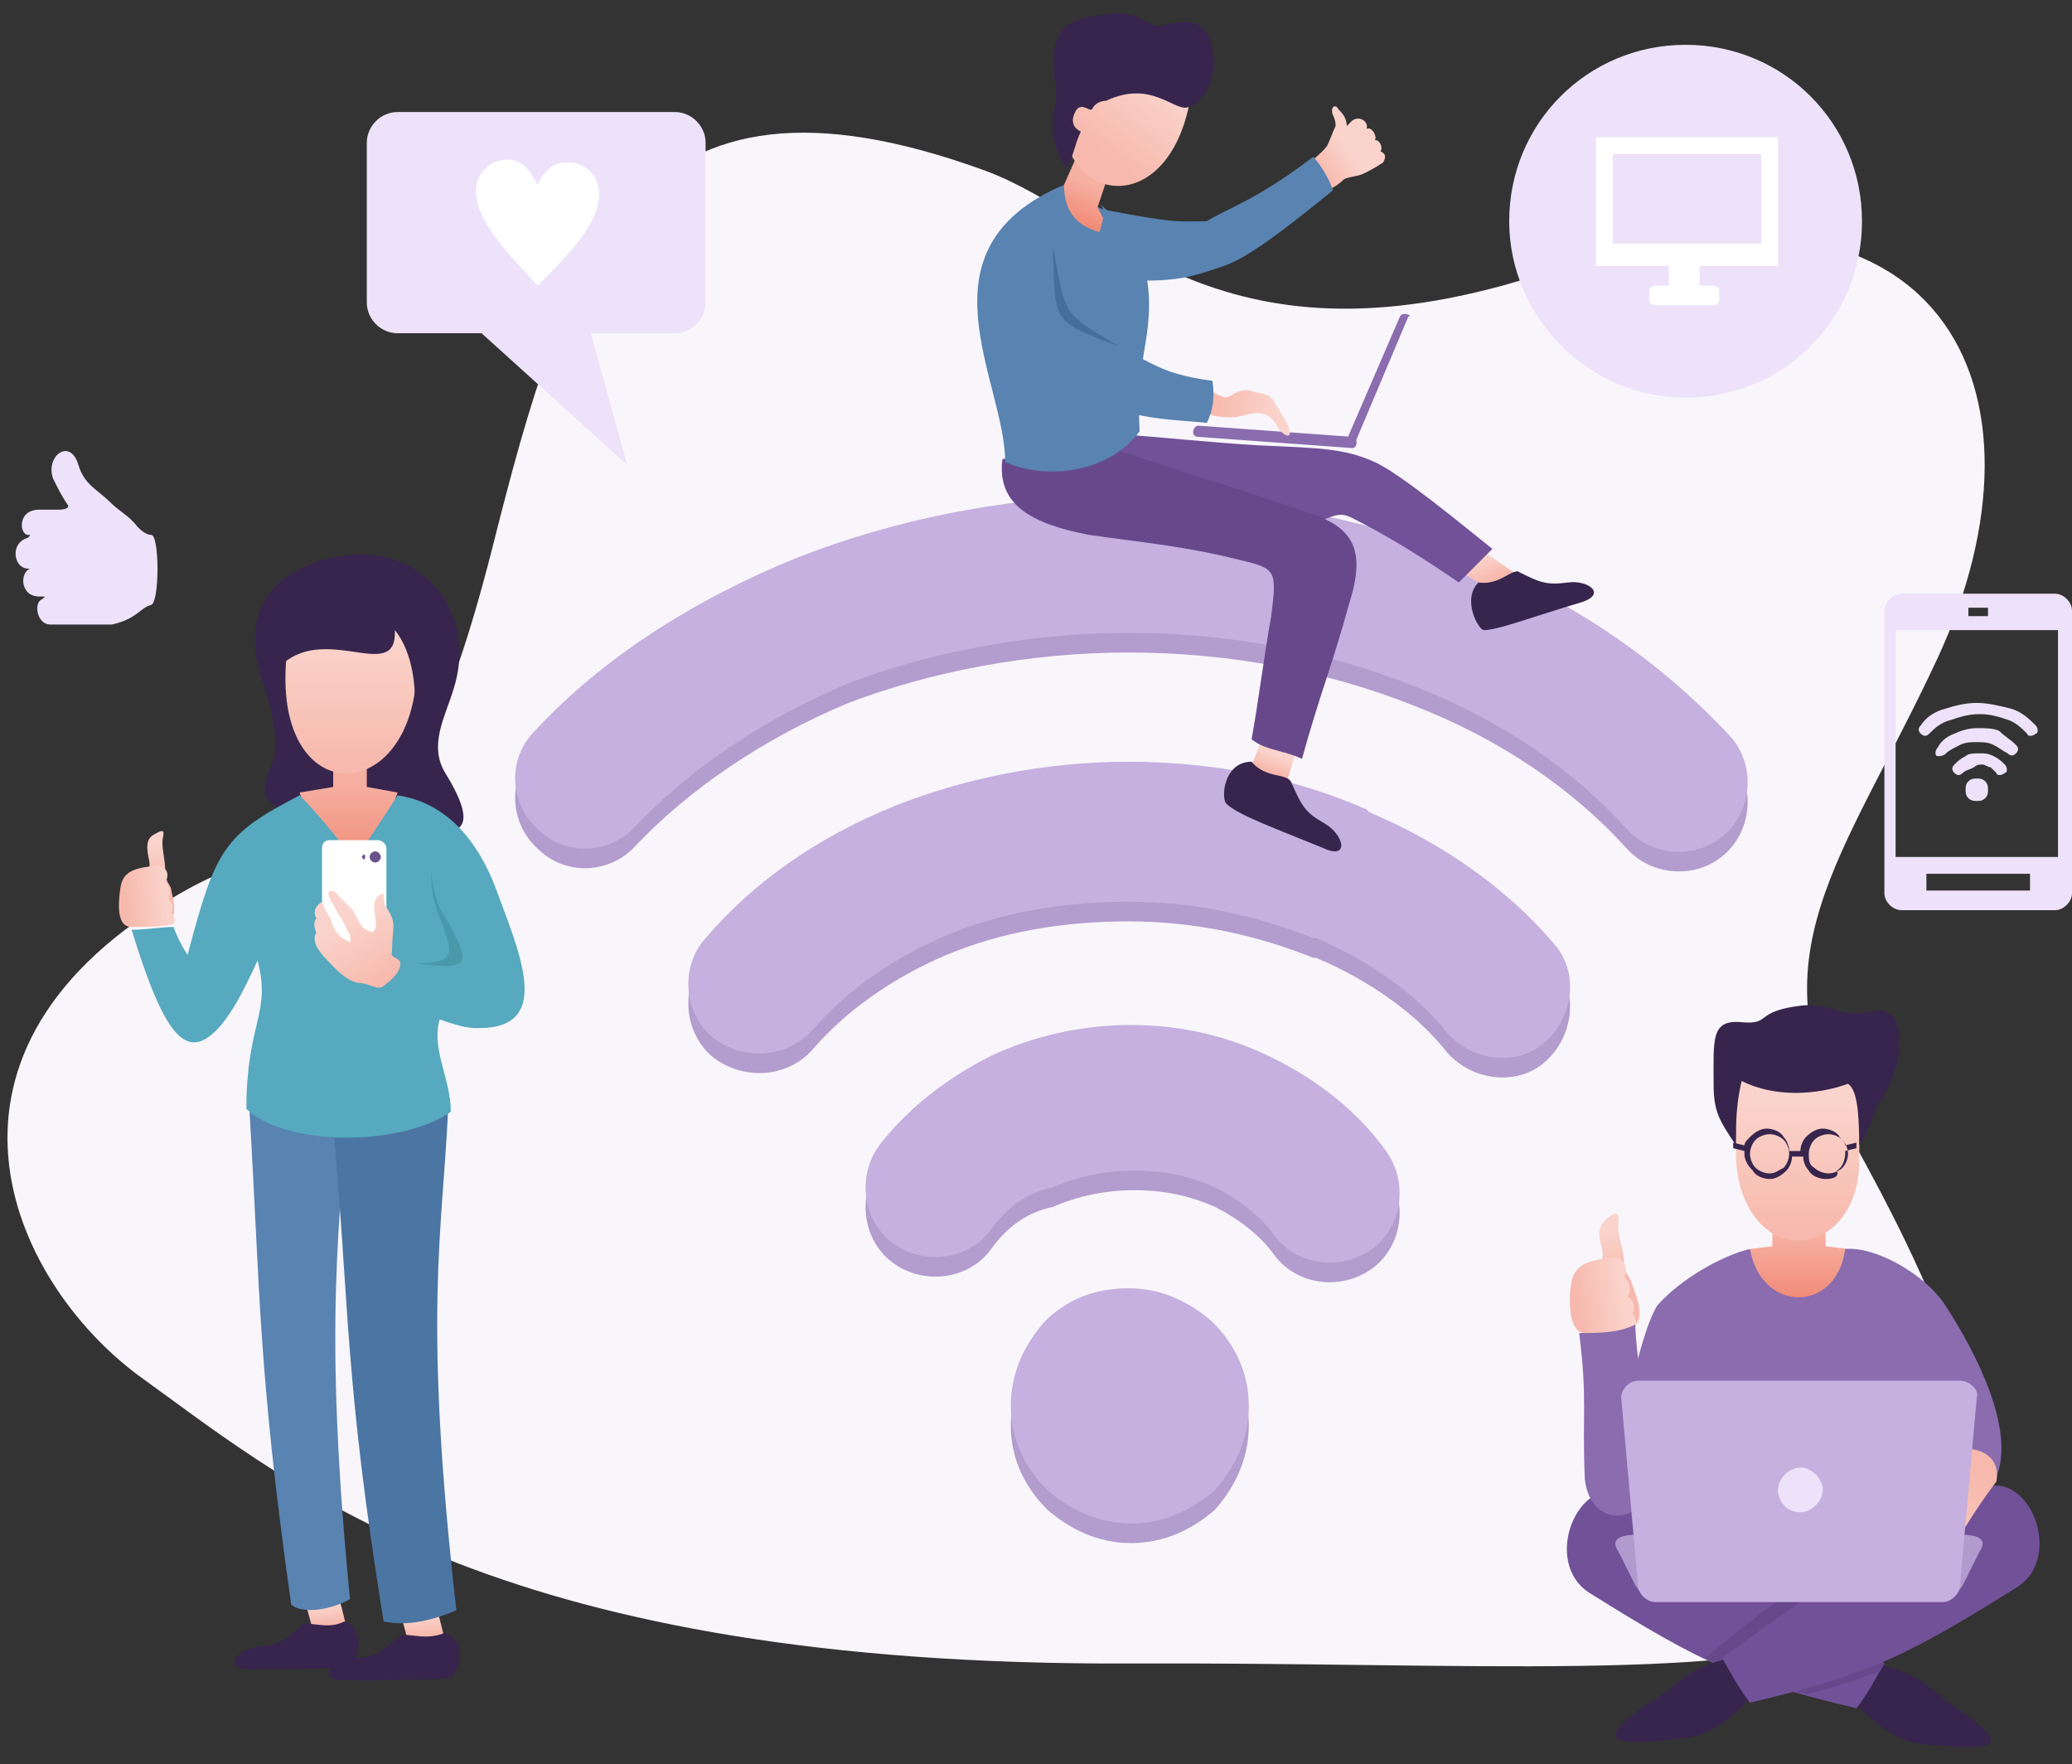 <svg width="74" height="63" viewBox="0 0 74 63" fill="none" xmlns="http://www.w3.org/2000/svg"><rect x="0" y="0" width="74" height="63" fill="#333333" stroke="none"/><path fill-rule="evenodd" clip-rule="evenodd" d="M5.2 49.3C.5 46-3.4 37.8 6.1 32.1c5.9-3.6 8.2.4 11.5-12.6 2.6-10.3 5-18 17.6-13.4 4.6 1.7 8.4 7.5 20.1 3.6C69.5 5 73.6 14 69.2 23.5c-3.4 7.3-6.7 10.6-3.1 17.1 12.2 21.8-1.4 18.7-25.7 18.8-22.4.1-29.8-6.2-35.2-10.1z" fill="#F8F6FB"/><path fill-rule="evenodd" clip-rule="evenodd" d="M70.6 28.6c-.1 0-.2 0-.3-.1-.1-.1-.1-.2-.1-.3 0-.1 0-.2.1-.3.1-.1.2-.1.3-.1.1 0 .2 0 .3.1.1.1.1.2.1.3 0 .1 0 .2-.1.3-.1.1-.2.1-.3.1zm-1.7-2.4c-.1.1-.2.1-.3 0-.1-.1-.1-.2 0-.3.2-.3.5-.5.9-.6.3-.1.7-.2 1.1-.2.4 0 .8.1 1.2.2.4.1.7.4.9.6.1.1.1.3 0 .3-.1.1-.3.1-.3 0-.2-.2-.4-.4-.7-.5-.3-.1-.6-.2-1-.2s-.7.1-1 .2c-.4.1-.6.3-.8.5zm.6.7c.1-.1.3-.2.5-.3.2-.1.4-.1.6-.1.2 0 .4 0 .6.1.2.1.3.2.5.3.1.1.2.1.3 0 .1-.1.1-.2 0-.3-.2-.2-.4-.3-.6-.5-.2-.1-.5-.1-.8-.1-.3 0-.6.1-.8.2-.3.1-.5.3-.6.5-.1.1-.1.3 0 .3s.2 0 .3-.1zm.6.7c-.1.1-.2.1-.3 0-.1-.1-.1-.2 0-.3.1-.1.2-.2.4-.3.1-.1.3-.1.5-.1s.3 0 .5.1.3.2.4.3c.1.1.1.3 0 .3-.1.1-.3.1-.3 0l-.2-.2c-.1 0-.2-.1-.3-.1-.1 0-.2 0-.3.1-.2.1-.3.1-.4.2z" fill="#EDE2F9"/><path fill-rule="evenodd" clip-rule="evenodd" d="M40.4 55.1c-1.2 0-2.2-.5-3-1.2-.8-.8-1.3-1.8-1.3-3s.5-2.2 1.2-3c.8-.8 1.8-1.2 3-1.2s2.2.5 3 1.2c.8.8 1.3 1.8 1.3 3s-.5 2.2-1.2 3c-.8.7-1.8 1.2-3 1.2zM22.7 30.2c-.9 1-2.5 1.1-3.5.1-1-.9-1.1-2.5-.1-3.5 2.4-2.6 5.7-4.7 9.4-6.2 3.6-1.4 7.6-2.2 11.8-2.2 4.3 0 8.4.8 12 2.2 3.8 1.5 7 3.7 9.5 6.4.9 1 .8 2.6-.2 3.5-1 .9-2.6.8-3.5-.2-1.9-2.1-4.5-3.9-7.6-5.1-3-1.2-6.5-1.9-10.2-1.9-3.6 0-7.1.7-10 1.8-3.1 1.3-5.7 3.1-7.6 5.1zm6.3 7.3c1.2-1.4 2.9-2.6 4.8-3.4 1.9-.8 4.1-1.2 6.5-1.2 2.4 0 4.6.5 6.6 1.3h.1c1.9.8 3.6 2 4.7 3.4.9 1 2.5 1.2 3.5.3 1-.9 1.2-2.5.3-3.5-1.7-2-4-3.6-6.6-4.7l-.1-.1c-2.5-1.1-5.4-1.7-8.5-1.7-3 0-5.9.6-8.4 1.6-2.7 1.1-5 2.7-6.7 4.7-.9 1-.8 2.6.2 3.5 1.1.9 2.7.8 3.6-.2zm6.4 7.1c-.8 1.1-2.4 1.3-3.5.5s-1.3-2.4-.5-3.5c1-1.3 2.4-2.4 4-3.2 1.5-.7 3.2-1.1 5-1.1 1.8 0 3.5.4 5.1 1.2 1.6.8 3 1.9 4 3.3.8 1.1.6 2.7-.5 3.5-1.1.8-2.7.6-3.5-.5-.5-.7-1.3-1.3-2.1-1.7-.9-.4-1.8-.6-2.9-.6-1 0-2 .2-2.9.6-1 .2-1.7.8-2.2 1.5z" fill="#B39CCE"/><path fill-rule="evenodd" clip-rule="evenodd" d="M40.4 54.4c-1.2 0-2.2-.5-3-1.2-.8-.8-1.3-1.8-1.3-3s.5-2.2 1.2-3c.8-.8 1.8-1.2 3-1.2s2.2.5 3 1.2c.8.8 1.3 1.8 1.3 3s-.5 2.2-1.2 3c-.8.7-1.8 1.2-3 1.2zM22.7 29.5c-.9 1-2.5 1.1-3.5.1-1-.9-1.1-2.5-.1-3.5 2.4-2.6 5.7-4.7 9.4-6.2 3.6-1.4 7.6-2.2 11.8-2.2 4.3 0 8.4.8 12 2.2 3.8 1.5 7 3.7 9.5 6.4.9 1 .8 2.6-.2 3.5-1 .9-2.6.8-3.5-.2-1.9-2.1-4.5-3.9-7.6-5.1-3-1.2-6.5-1.9-10.2-1.9-3.6 0-7.1.7-10 1.8-3.1 1.3-5.7 3.1-7.6 5.1zm6.3 7.3c1.2-1.4 2.9-2.6 4.8-3.4 1.9-.8 4.1-1.2 6.5-1.2 2.4 0 4.6.5 6.6 1.3h.1c1.9.8 3.6 2 4.7 3.4.9 1 2.5 1.2 3.5.3 1-.9 1.2-2.5.3-3.5-1.7-2-4-3.6-6.6-4.7l-.1-.1c-2.5-1.1-5.4-1.7-8.5-1.7-3 0-5.9.6-8.4 1.6-2.7 1.1-5 2.7-6.7 4.7-.9 1-.8 2.6.2 3.5 1.1.9 2.7.8 3.6-.2zm6.4 7.1c-.8 1.1-2.4 1.3-3.5.5s-1.3-2.4-.5-3.5c1-1.3 2.4-2.4 4-3.2 1.5-.7 3.2-1.1 5-1.1 1.8 0 3.5.4 5.1 1.2 1.6.8 3 1.9 4 3.3.8 1.1.6 2.7-.5 3.5-1.1.8-2.7.6-3.5-.5-.5-.7-1.3-1.3-2.1-1.7-.9-.4-1.8-.6-2.9-.6-1 0-2 .2-2.9.6-1 .2-1.7.8-2.2 1.5z" fill="#C5B0DF"/><path fill-rule="evenodd" clip-rule="evenodd" d="M46.8 5.9c0-.2.4-.4.6-.7.1-.2.2-.5.3-.7 0-.1 0-.2-.1-.4-.1-.3.1-.4.2-.2.1.1.3.3.3.6l.2-.2c.3-.2.6.1.5.3.2-.1.4.3.3.4.2 0 .3.3.2.4.2.1.2.2.1.4-.3.2-.5.3-.7.4-.2.1-.5.1-.7.2-.2.2-.6.5-.8.3-.2-.2-.4-.5-.4-.8z" fill="url(#a)"/><path fill-rule="evenodd" clip-rule="evenodd" d="M38.7 7c.2.2.6.5.8.5 2.6.5 2.6.4 3.6.4.6-.4 1.7-.7 3.8-2.3.2.2.6.8.7 1.2-1.6 1.3-3 2.4-3.9 2.7-.9.3-1.6.6-3.4.5-.1 0-.6 0-1.1.3-.1-.1-.6-3.3-.5-3.3z" fill="#5983B1"/><path fill-rule="evenodd" clip-rule="evenodd" d="M44.6 27.6l.5-1.3 1.2.5-.4 1.3c-.1 0-1.2-.4-1.3-.5z" fill="url(#b)"/><path fill-rule="evenodd" clip-rule="evenodd" d="M53.1 21l-1.1-.7.7-.8 1.6 1.1-.2.2s-.9.2-1 .2z" fill="url(#c)"/><path fill-rule="evenodd" clip-rule="evenodd" d="M44.7 27.2c.5.6 1.2.4 1.4.7.4.9.5 1.1 1.2 1.5.7.4.9 1.3 0 .9-1.7-.7-3.1-1.2-3.5-1.6-.2-.2-.1-1.5.9-1.5zm8.1-6.4c.7.1 1.1-.4 1.4-.4.8.4 1 .5 1.8.4.7-.1 1.4.4.5.7-1.7.5-3 1-3.5 1-.2 0-.8-1.1-.2-1.7z" fill="#37254D"/><path fill-rule="evenodd" clip-rule="evenodd" d="M42.8 15.2l5.5.4c.2 0 .2.4 0 .4l-5.5-.4c-.3 0-.2-.4 0-.4z" fill="#8A6CAF"/><path fill-rule="evenodd" clip-rule="evenodd" d="M52.1 20.8l1.2-1.2c-1-.8-3.3-2.7-4.2-3.1-1.1-.5-2-.5-4.2-.6-1.7-.1-3.5-.3-5-.4-.6.3-1 .5-1.7.9 1.1.3 7.1 2.6 7.7 2.6 1.8-.5 1.8-.8 2.4-.5 1.2.6 2.5 1.4 3.8 2.3z" fill="#715198"/><path fill-rule="evenodd" clip-rule="evenodd" d="M39.1 15.8c2.9 1 4.7 1.5 7.6 2.5 1.6.5 2.1 1.3 1.5 3.2-.6 2.2-1.1 3.4-1.7 5.6-.6-.3-1.3-.3-1.8-.7.3-1.7.4-2.7.7-4.4.2-1.6.2-1.7-1.1-2-2-.5-3.3-.6-5.4-.9-2.1-.4-3.3-1.1-3.1-2.7 1-.3 2.3-.3 3.3-.6z" fill="#67498B"/><path fill-rule="evenodd" clip-rule="evenodd" d="M50 11.3l-1.9 4.4c-.1.2.2.4.3.1l1.9-4.5c.2 0-.2-.2-.3 0z" fill="#8A6CAF"/><path fill-rule="evenodd" clip-rule="evenodd" d="M39.4 7.8l-.2-.4.3-.9-1.1-.8-.4.9-.5.6L39 9.3l.4-1.5z" fill="url(#d)"/><path fill-rule="evenodd" clip-rule="evenodd" d="M42.6 2.9C41.9 1 40.4.5 38.5 1.6c-2.4 5.5 3.5 7.3 4.1 1.3z" fill="url(#e)"/><path fill-rule="evenodd" clip-rule="evenodd" d="M38 6.6c0 1.1.6 1.5 1.3 1.7.2-.5.2-.7 0-1 1.3 1.1 1.9 2.3 1.7 4.3-.1 1-.4 1.8-.3 3.8-1 1.4-3.2 1.8-4.8 1.1 0-2.9-3.3-7.6 2.1-9.9z" fill="#5983B1"/><path fill-rule="evenodd" clip-rule="evenodd" d="M43.3 14c.3.1.4.3.7.1.3-.2.6-.2.8-.1.7.1.6.2 1.1 1 .4.7 0 .7-.3.2-.4-.7-.9-.4-1.5-.3-.3 0-.6 0-.9-.1 0-.3 0-.5.1-.8z" fill="url(#f)"/><path fill-rule="evenodd" clip-rule="evenodd" d="M39.5 12.3c1.7.5 1.6 1 3.8 1.3.1.6 0 1.1-.2 1.5-.9-.1-2.5-.1-3.7-.7-1.8-.9-1.3-2.5.1-2.1z" fill="#5983B1"/><path fill-rule="evenodd" clip-rule="evenodd" d="M43.3 1.8C43.1.3 41.8.9 41.6.9c-.6.2-.8-.6-2.1-.4-1.2.2-1.4.3-1.7.8-.4.8 0 1.9-.1 2.3 0 .1-.4 1.4.4 2.4.2-.3.3-.9.5-1.3-.2-.1-.4-.3-.2-.7.2-.4.5 0 .6-.1.1-.2.3-.3.5-.3 1.7-.8 2.5.5 3 .2.4-.1 1-.9.8-2z" fill="#37254D"/><path fill-rule="evenodd" clip-rule="evenodd" d="M37.6 8.8c.1 2.8-.1 2.6 2.4 3.6-2.1-1.3-1.9-1-2.4-3.6z" fill="#456F9B"/><path fill-rule="evenodd" clip-rule="evenodd" d="M24.1 11.9h-3l1.3 4.7-5.2-4.7h-3c-.6 0-1.1-.5-1.1-1.1V5.1c0-.6.5-1.1 1.1-1.1h9.9c.6 0 1.1.5 1.1 1.1v5.7c0 .6-.5 1.1-1.1 1.1zm-22 6.3h-.7c-.8 0-.7.9-.4.9.1 0 .1 0 0 .1-.7.2-.5 1.2.1 1.1.1 0 .1 0 0 0-.4.1-.4 1 .3 1 .3 0 .2 0 .1.1-.3.1-.2.9.3.9H4c.9-.2 1-.6 1.4-.7.3-.1.3-2.5 0-2.5-.2 0-.4-.2-.5-.3-.3-.4-.6-.5-1-.9s-.9-.6-1.1-1.3c-.3-1-1.2-.3-.9.5.2.4.3.6.5.9.1.1 0 .2-.3.2zm65.6 4.3h5.8v8.1h-5.8v-8.1zm1.1 8.7h3.7v.6h-3.7v-.6zm1.5-9.5h.7v.3h-.7v-.3zm-2.4-.5c-.3 0-.6.3-.6.6v10.1c0 .3.3.6.6.6h5.5c.3 0 .6-.3.6-.6V21.8c0-.3-.3-.6-.6-.6h-5.5zm-7.7-7c3.5 0 6.3-2.8 6.3-6.3s-2.8-6.3-6.3-6.3-6.3 2.8-6.3 6.3c0 3.4 2.8 6.3 6.3 6.3z" fill="#EDE2F9"/><path fill-rule="evenodd" clip-rule="evenodd" d="M57.6 8.7h5.3V5.5h-5.3v3.2zm-.6.8V4.9h6.5v4.6h-2.8v.7h.5c.1 0 .2.1.2.2v.3c0 .1-.1.2-.2.2h-2.1c-.1 0-.2-.1-.2-.2v-.3c0-.1.1-.2.2-.2h.5v-.7H57z" fill="#fff"/><path fill-rule="evenodd" clip-rule="evenodd" d="M15.9 58.6l-.3-1.2-1.3.2.3 1.1c.1 0 1.2-.1 1.3-.1z" fill="url(#g)"/><path fill-rule="evenodd" clip-rule="evenodd" d="M12.4 58.2l-.3-1.2-1.2.2.3 1.1c-.1 0 1-.1 1.2-.1z" fill="url(#h)"/><path fill-rule="evenodd" clip-rule="evenodd" d="M15.9 58.3c-.7.3-1.3 0-1.6.1-.7.6-.9.8-1.7.8-.8.1-1.3.8-.3.8 1.8 0 3.3 0 3.8-.1.3-.2.6-1.3-.2-1.6z" fill="#37254D"/><path fill-rule="evenodd" clip-rule="evenodd" d="M12.3 57.9c-.6.3-1.2 0-1.5.1-.6.6-.8.7-1.6.8-.8.1-1.2.8-.3.8 1.7 0 3.1 0 3.6-.1.3-.2.6-1.3-.2-1.6z" fill="#37254D"/><path fill-rule="evenodd" clip-rule="evenodd" d="M12.5 57.1c-.5.3-1.6.6-2.1.2-1.2-8.5-1.1-11.2-1.5-17.8.7 0 1.9 0 3.5-.2-.2 4.3-.9 7.6.1 17.8z" fill="#5983B1"/><path fill-rule="evenodd" clip-rule="evenodd" d="M16.3 57.5c-.7.3-1.7.6-2.6.4-1.4-8.7-1.2-11-1.8-17.7.9 0 2.3-.3 4.1-.5-.2 4.3-.9 7.3.3 17.8z" fill="#4B75A2"/><path fill-rule="evenodd" clip-rule="evenodd" d="M9.8 29.7c-.1.1.8-.7 1-.7 1.1-.1 2.4-.1 3.5.3 2.2.8 2.9.4 1.6-1.7-.6-1 0-2 .3-3 .8-2.5-.8-4.8-3.3-4.8-1.7 0-4.6 1-3.6 4.3.5 1.5.7 2.5.4 3.2-.9 2 1 1 .1 2.4z" fill="#37254D"/><path fill-rule="evenodd" clip-rule="evenodd" d="M14.2 28.3l-.6 1.7-.9 1.2-1.5-1.3-.5-1.6 1.2-.2v-1h1.2v1l1.1.2z" fill="url(#i)"/><path fill-rule="evenodd" clip-rule="evenodd" d="M10.3 22.9c1.3-1.8 2.8-1.9 4.5-.4.9 6.5-5.5 7-4.5.4z" fill="url(#j)"/><path fill-rule="evenodd" clip-rule="evenodd" d="M9.9 23.9c1.6-1.8 4.3.6 4.2-1.4.5.6.8 1.7.7 3 .4-.7.5-1.2.4-2.1-.2-1.9-1.1-2.5-2.2-2.6-2.6-.1-3.3 1.3-3.1 3.1z" fill="#37254D"/><path fill-rule="evenodd" clip-rule="evenodd" d="M5.2 31.3c.1-.3.2-.3.1-.7-.1-.5 0-.7.2-.8.5-.3.3 0 .3.3s.1.6.1 1c0 .3.1.4.2.6.1.5.3 1.1-.2 1.3-.1-.5-.4-1.1-.7-1.7z" fill="url(#k)"/><path fill-rule="evenodd" clip-rule="evenodd" d="M4.7 33.1c.6 0 1 0 1.5-.1.1-.1 0-.4-.1-.4.1-.1.1-.4-.1-.5.1-.1.1-.5-.1-.6.2-.3 0-.6-.3-.6-.6.1-1.2.1-1.3.8-.1.7-.1 1.4.4 1.4z" fill="url(#l)"/><path fill-rule="evenodd" clip-rule="evenodd" d="M10.7 28.4c-2.7 1.4-3 1.9-4 5.7-.2-.3-.4-.7-.5-1-.4 0-1 .1-1.5.1 1.2 3.9 2 4.8 3.2 3.4.4-.5.7-1 1.3-2.3.5 1.9-.4 2.2-.4 5.3 1.5 1.4 5.6 1.3 7.3.1 0-1.2-.7-2.2-.4-3.3 1.1.4 1.3.3 1.7.3 2.3-.2 1.1-2.8.3-5-.5-1.3-1.5-3-3.5-3.3-.5.8-1 1.5-1.5 2.3-.7-.8-1.3-1.6-2-2.3z" fill="#56A9BE"/><path fill-rule="evenodd" clip-rule="evenodd" d="M13.5 33.9h-1.7c-.1 0-.3-.1-.3-.3v-3.3c0-.2.1-.3.3-.3h1.7c.1 0 .3.1.3.3v3.3c0 .2-.2.3-.3.3z" fill="#fff"/><path fill-rule="evenodd" clip-rule="evenodd" d="M13.4 30.4c.1 0 .2.1.2.2s-.1.2-.2.2-.2-.1-.2-.2.1-.2.2-.2zm-.4.1s.1 0 0 0c.1.1 0 .2 0 .2-.1-.1-.1-.1 0-.2-.1 0-.1 0 0 0z" fill="#6C528B"/><path fill-rule="evenodd" clip-rule="evenodd" d="M12.8 35.1c-.5-.1-.9-.6-1.1-.8-.3-.3-.6-.7-.4-1-.1-.2-.1-.4 0-.5-.1-.2-.1-.4.2-.6.1.3.2.4.3.6.2.6.3.6.6.8.2.1.1-.1.1-.2l-.3-.6c-.1-.1-.2-.3-.3-.5-.4-.6 0-.6.2-.3l.5.5c.3.5.2.6.7.8.2-.2.1-.3.1-.6-.1-.5 0-.7.3-.8 0 .1 0 .4.1.5.4.6.2.7.2 1.6-.1.2.3.2.3.4 0 .3-.3.6-.6.8-.2.2-.5-.1-.9-.1z" fill="url(#m)"/><path fill-rule="evenodd" clip-rule="evenodd" d="M15.4 31.1c0 1 .2 1.4.4 1.9.3.9.6 1.4-.9 1.4 2.1.3 1.8-.1 1.1-1.5-.3-.4-.5-.8-.6-1.8z" fill="#4998AC"/><path fill-rule="evenodd" clip-rule="evenodd" d="M19.2 6.6c.3-.6.6-.8 1.1-.8.6 0 1.1.5 1.1 1.1 0 1.1-1.1 2.2-2.2 3.3C18.1 9 17 7.9 17 6.8c0-.6.5-1.1 1.1-1.1.5 0 .8.3 1.1.9z" fill="#fff"/><path fill-rule="evenodd" clip-rule="evenodd" d="M66 44.6l-.3 2h-3.2v-2l.8-.1v-1h1.9v1l.8.1z" fill="url(#n)"/><path fill-rule="evenodd" clip-rule="evenodd" d="M64.2 44.3C63 44.3 62 43 62 41.2s-.7-3.4 2.2-3.2c2.9.2 2.2 1.4 2.2 3.2.1 1.8-.9 3.1-2.2 3.1z" fill="url(#o)"/><path fill-rule="evenodd" clip-rule="evenodd" d="M62.2 38.6c-.2.9-.2 1.4-.2 2.3-.6-.9-.8-1.2-.8-2.2 0-1.6-.1-2.3 1-2.2 1.1.1.4-.4 2.2-.6 1.2-.1 1.1.5 2.6.2 1-.2 1.2 1.7.1 3.3-.2.3-.2.7-.7 1.5 0-1.3-.1-2-.4-2.2-1.1.4-2.6.5-3.8-.1z" fill="#37254D"/><path fill-rule="evenodd" clip-rule="evenodd" d="M65.2 42.1c-.2 0-.5-.1-.6-.3-.1-.1-.2-.3-.2-.5H64c0 .2-.1.4-.2.5-.2.2-.4.3-.6.3-.2 0-.5-.1-.6-.3-.2-.2-.3-.4-.3-.6v-.1l-.4-.1v-.2l.4.1c0-.1.1-.2.2-.3.2-.2.4-.3.6-.3.2 0 .5.1.6.3.1.1.2.3.2.5h.4c0-.2.1-.4.2-.5.2-.2.4-.3.6-.3.2 0 .5.1.6.3.1.1.2.2.2.3l.4-.1v.2l-.4.1v.1c0 .2-.1.5-.3.6.1.2-.1.3-.4.3zm-1.5-.4c.1-.1.2-.3.2-.5s-.1-.4-.2-.5c-.1-.1-.3-.2-.5-.2s-.4.1-.5.2c-.1.1-.2.3-.2.5s.1.4.2.5c.1.1.3.2.5.2s.3-.1.5-.2zm1.1 0c.1.1.3.2.5.2s.4-.1.5-.2c.1-.1.2-.3.2-.5s-.1-.4-.2-.5c-.1-.1-.3-.2-.5-.2s-.4.1-.5.2c-.1.1-.2.3-.2.5s0 .4.2.5z" fill="#37254D"/><path fill-rule="evenodd" clip-rule="evenodd" d="M69 57.8h-8.8c-1.2-1-3.3-2.9-3-4.1 1.4-1 4.4.5 7.2.3 3.3-.2 6.2-1.1 7.1-.9.1 1.5-2.7 3.2-2.5 4.7z" fill="#67498B"/><path fill-rule="evenodd" clip-rule="evenodd" d="M67 59.4c1.7.4 1.7.8 2.9 1.6 2.2 1.5 1.1 1.5-1 1.3-1.3-.1-1.8-.7-2.8-1.6.4-.4.6-.9.9-1.3z" fill="#37254D"/><path fill-rule="evenodd" clip-rule="evenodd" d="M67.3 59.4c-.3.5-.6 1.1-1 1.6-4.2-1-5.5-1.6-9.5-4.1-1.8-1.1-.4-4.4 1.3-3.5 3.7 2.1 6 3.6 9.2 6z" fill="#715198"/><path fill-rule="evenodd" clip-rule="evenodd" d="M62.5 44.6c.4 2.3 3.1 2.3 3.4 0 1.1-.1 2.8.9 3.5 1.9.6.9 3 4.7 1.7 6.6-.4.1-1.2.3-2 .6.4-.5.9-1.8.6-2.1-.4-.4-1-.9-1.2-2.2-.3.9.3 2.9.2 3.9v.6c-.4.2-.8.5-1 .9-1.3 0-2.3 1.6-3.6 1.6-1.2 0-3.3-1.6-4.5-1.6-.6-1.1-.4-1-1-1.3-1.2-1.4 0-6 .6-6.9.9-1 2.4-1.8 3.3-2zm-2.6 5.1c-.2 1.3-.8 1.8-1.2 2.2-.4.5 1.1 3.6.9 1.7.1-1 .6-3 .3-3.9z" fill="#8A6CAF"/><path fill-rule="evenodd" clip-rule="evenodd" d="M57.1 45.3c.1-.3.2-.4.1-.8-.2-.6 0-.8.2-1 .5-.4.4 0 .4.4 0 .3.2.7.2 1.2 0 .4.2.4.3.8.2.5.5 1.3-.1 1.6-.3-.8-.7-1.5-1.1-2.2z" fill="url(#p)"/><path fill-rule="evenodd" clip-rule="evenodd" d="M56.6 47.6c.7 0 1.1 0 1.8-.2.1-.1 0-.4-.1-.5.1-.1.1-.5-.2-.6.2-.1.1-.6-.1-.7.2-.3 0-.7-.4-.7-.8.1-1.4.2-1.5 1-.1.8 0 1.7.5 1.7z" fill="url(#q)"/><path fill-rule="evenodd" clip-rule="evenodd" d="M56.6 52.8c-.1-2.4.1-2.8-.2-5.2.7 0 1.4 0 2-.3.1 2.4.7 3.1.7 4.8.1 2.4-2.3 2.7-2.5.7z" fill="#8A6CAF"/><path fill-rule="evenodd" clip-rule="evenodd" d="M67.3 59.4l-.2.3c-.9.3-1.7.6-2.6.8-1.4-.4-2.5-.8-3.6-1.3 1-.8 1.9-1.6 3-2.3 1.1.8 2.2 1.6 3.4 2.5z" fill="#67498B"/><path fill-rule="evenodd" clip-rule="evenodd" d="M61.8 59.2c-1.7.4-1.7.9-2.9 1.6-2.2 1.5-1.1 1.5 1 1.3 1.3-.1 1.8-.7 2.8-1.6-.3-.4-.6-.8-.9-1.3z" fill="#37254D"/><path fill-rule="evenodd" clip-rule="evenodd" d="M61.5 59.2c.3.5.6 1.1 1 1.6 4.2-1 5.5-1.6 9.5-4.1 1.8-1.1.4-4.4-1.3-3.5-3.7 2.1-5.9 3.6-9.2 6z" fill="#715198"/><path fill-rule="evenodd" clip-rule="evenodd" d="M66 55.6c-.2 0-.3.1-.3.3 0 .2.1.3.3.3.2 0 .3-.1.3-.3 0-.2-.2-.3-.3-.3zm-.1 1c-.2 0-.3.1-.3.3 0 .2.1.3.3.3.2 0 .3-.1.3-.3 0-.2-.1-.3-.3-.3zm-.2-.2c0 .2-.1.3-.3.3-.2 0-.3-.1-.3-.3 0-.2.1-.3.3-.3.2 0 .3.1.3.3zm1 0c0 .2-.1.3-.3.3-.2 0-.3-.1-.3-.3 0-.2.1-.3.3-.3.2 0 .3.2.3.3zm-4.7-.1h.3V56s0-.1.1-.1h.2s.1 0 .1.1v.3h.3s.1 0 .1.1v.2s0 .1-.1.1h-.3v.3s0 .1-.1.1h-.2s-.1 0-.1-.1v-.3H62s-.1 0-.1-.1l.1-.3c-.1 0-.1 0 0 0z" fill="#6C528B"/><path fill-rule="evenodd" clip-rule="evenodd" d="M69.2 56.2c.2.7-.3.6-1.1.7 0-.7-.3-.2-.3-.4 0-.5-.3-.2-.5.1-.2.4-.4.5-.6.3-.2-.2-.1-.2.1-.7.1-.3.3-.7.7-.8.2 0 .4-.1.6-.2 1.2-.7.8-2.1 1.3-3.3.9-.4 2.1-.1 1.9 1-.9 1.2-1.4 2.1-2.1 3.3z" fill="url(#r)"/><path fill-rule="evenodd" clip-rule="evenodd" d="M69.4 57.2H59.1c-.3 0-.5-.3-.7-.6l-.6-1.2c-.2-.3-.2-.6.7-.6H70c.9 0 .9.3.7.6l-.6 1.2c-.2.3-.4.6-.7.6z" fill="#B19ACE"/><path fill-rule="evenodd" clip-rule="evenodd" d="M69.4 57.2H59.1c-.3 0-.6-.3-.6-.6l-.6-6.7c0-.3.3-.6.6-.6H70c.3 0 .7.3.6.6l-.6 6.7c0 .3-.3.6-.6.6z" fill="#C5B0DF"/><path fill-rule="evenodd" clip-rule="evenodd" d="M64.3 54c.4 0 .8-.4.8-.8s-.4-.8-.8-.8-.8.4-.8.8.3.8.8.8z" fill="#EDE2F9"/><defs><linearGradient id="a" x1="47.008" y1="5.967" x2="48.044" y2="5.203" gradientUnits="userSpaceOnUse"><stop stop-color="#F7B9AD"/><stop offset="1" stop-color="#FAD4CC"/></linearGradient><linearGradient id="b" x1="45.346" y1="27.487" x2="45.546" y2="26.943" gradientUnits="userSpaceOnUse"><stop stop-color="#F7B9AD"/><stop offset="1" stop-color="#FAD4CC"/></linearGradient><linearGradient id="c" x1="53.233" y1="20.671" x2="52.948" y2="19.903" gradientUnits="userSpaceOnUse"><stop stop-color="#F7B9AD"/><stop offset="1" stop-color="#FAD4CC"/></linearGradient><linearGradient id="d" x1="38.358" y1="7.932" x2="38.902" y2="6.561" gradientUnits="userSpaceOnUse"><stop stop-color="#F18A77"/><stop offset="1" stop-color="#F6B0A2"/></linearGradient><linearGradient id="e" x1="38.949" y1="5.206" x2="40.977" y2="2.474" gradientUnits="userSpaceOnUse"><stop stop-color="#F7B9AD"/><stop offset="1" stop-color="#FAD4CC"/></linearGradient><linearGradient id="f" x1="43.265" y1="14.63" x2="45.694" y2="14.764" gradientUnits="userSpaceOnUse"><stop stop-color="#F7B9AD"/><stop offset="1" stop-color="#FAD4CC"/></linearGradient><linearGradient id="g" x1="15.178" y1="58.372" x2="15.108" y2="57.71" gradientUnits="userSpaceOnUse"><stop stop-color="#F7B9AD"/><stop offset="1" stop-color="#FAD4CC"/></linearGradient><linearGradient id="h" x1="11.642" y1="57.99" x2="11.576" y2="57.366" gradientUnits="userSpaceOnUse"><stop stop-color="#F7B9AD"/><stop offset="1" stop-color="#FAD4CC"/></linearGradient><linearGradient id="i" x1="12.477" y1="30.979" x2="12.477" y2="27.89" gradientUnits="userSpaceOnUse"><stop stop-color="#F18A77"/><stop offset="1" stop-color="#F6B0A2"/></linearGradient><linearGradient id="j" x1="12.538" y1="27.285" x2="12.537" y2="22.687" gradientUnits="userSpaceOnUse"><stop stop-color="#F7B9AD"/><stop offset="1" stop-color="#FAD4CC"/></linearGradient><linearGradient id="k" x1="5.806" y1="31.663" x2="5.634" y2="30.112" gradientUnits="userSpaceOnUse"><stop stop-color="#F7B9AD"/><stop offset="1" stop-color="#FAD4CC"/></linearGradient><linearGradient id="l" x1="4.475" y1="32.261" x2="5.989" y2="32.096" gradientUnits="userSpaceOnUse"><stop stop-color="#F7B9AD"/><stop offset="1" stop-color="#FAD4CC"/></linearGradient><linearGradient id="m" x1="13.813" y1="35.036" x2="12.499" y2="32.783" gradientUnits="userSpaceOnUse"><stop stop-color="#F7B9AD"/><stop offset="1" stop-color="#FAD4CC"/></linearGradient><linearGradient id="n" x1="64.223" y1="46.425" x2="64.224" y2="44.125" gradientUnits="userSpaceOnUse"><stop stop-color="#F18A77"/><stop offset="1" stop-color="#F6B0A2"/></linearGradient><linearGradient id="o" x1="64.247" y1="43.982" x2="64.248" y2="39.232" gradientUnits="userSpaceOnUse"><stop stop-color="#F7B9AD"/><stop offset="1" stop-color="#FAD4CC"/></linearGradient><linearGradient id="p" x1="57.846" y1="45.713" x2="57.534" y2="43.886" gradientUnits="userSpaceOnUse"><stop stop-color="#F7B9AD"/><stop offset="1" stop-color="#FAD4CC"/></linearGradient><linearGradient id="q" x1="56.32" y1="46.518" x2="58.01" y2="46.231" gradientUnits="userSpaceOnUse"><stop stop-color="#F7B9AD"/><stop offset="1" stop-color="#FAD4CC"/></linearGradient><linearGradient id="r" x1="70.302" y1="52.435" x2="67.841" y2="56.704" gradientUnits="userSpaceOnUse"><stop stop-color="#F7B9AD"/><stop offset="1" stop-color="#FAD4CC"/></linearGradient></defs></svg>